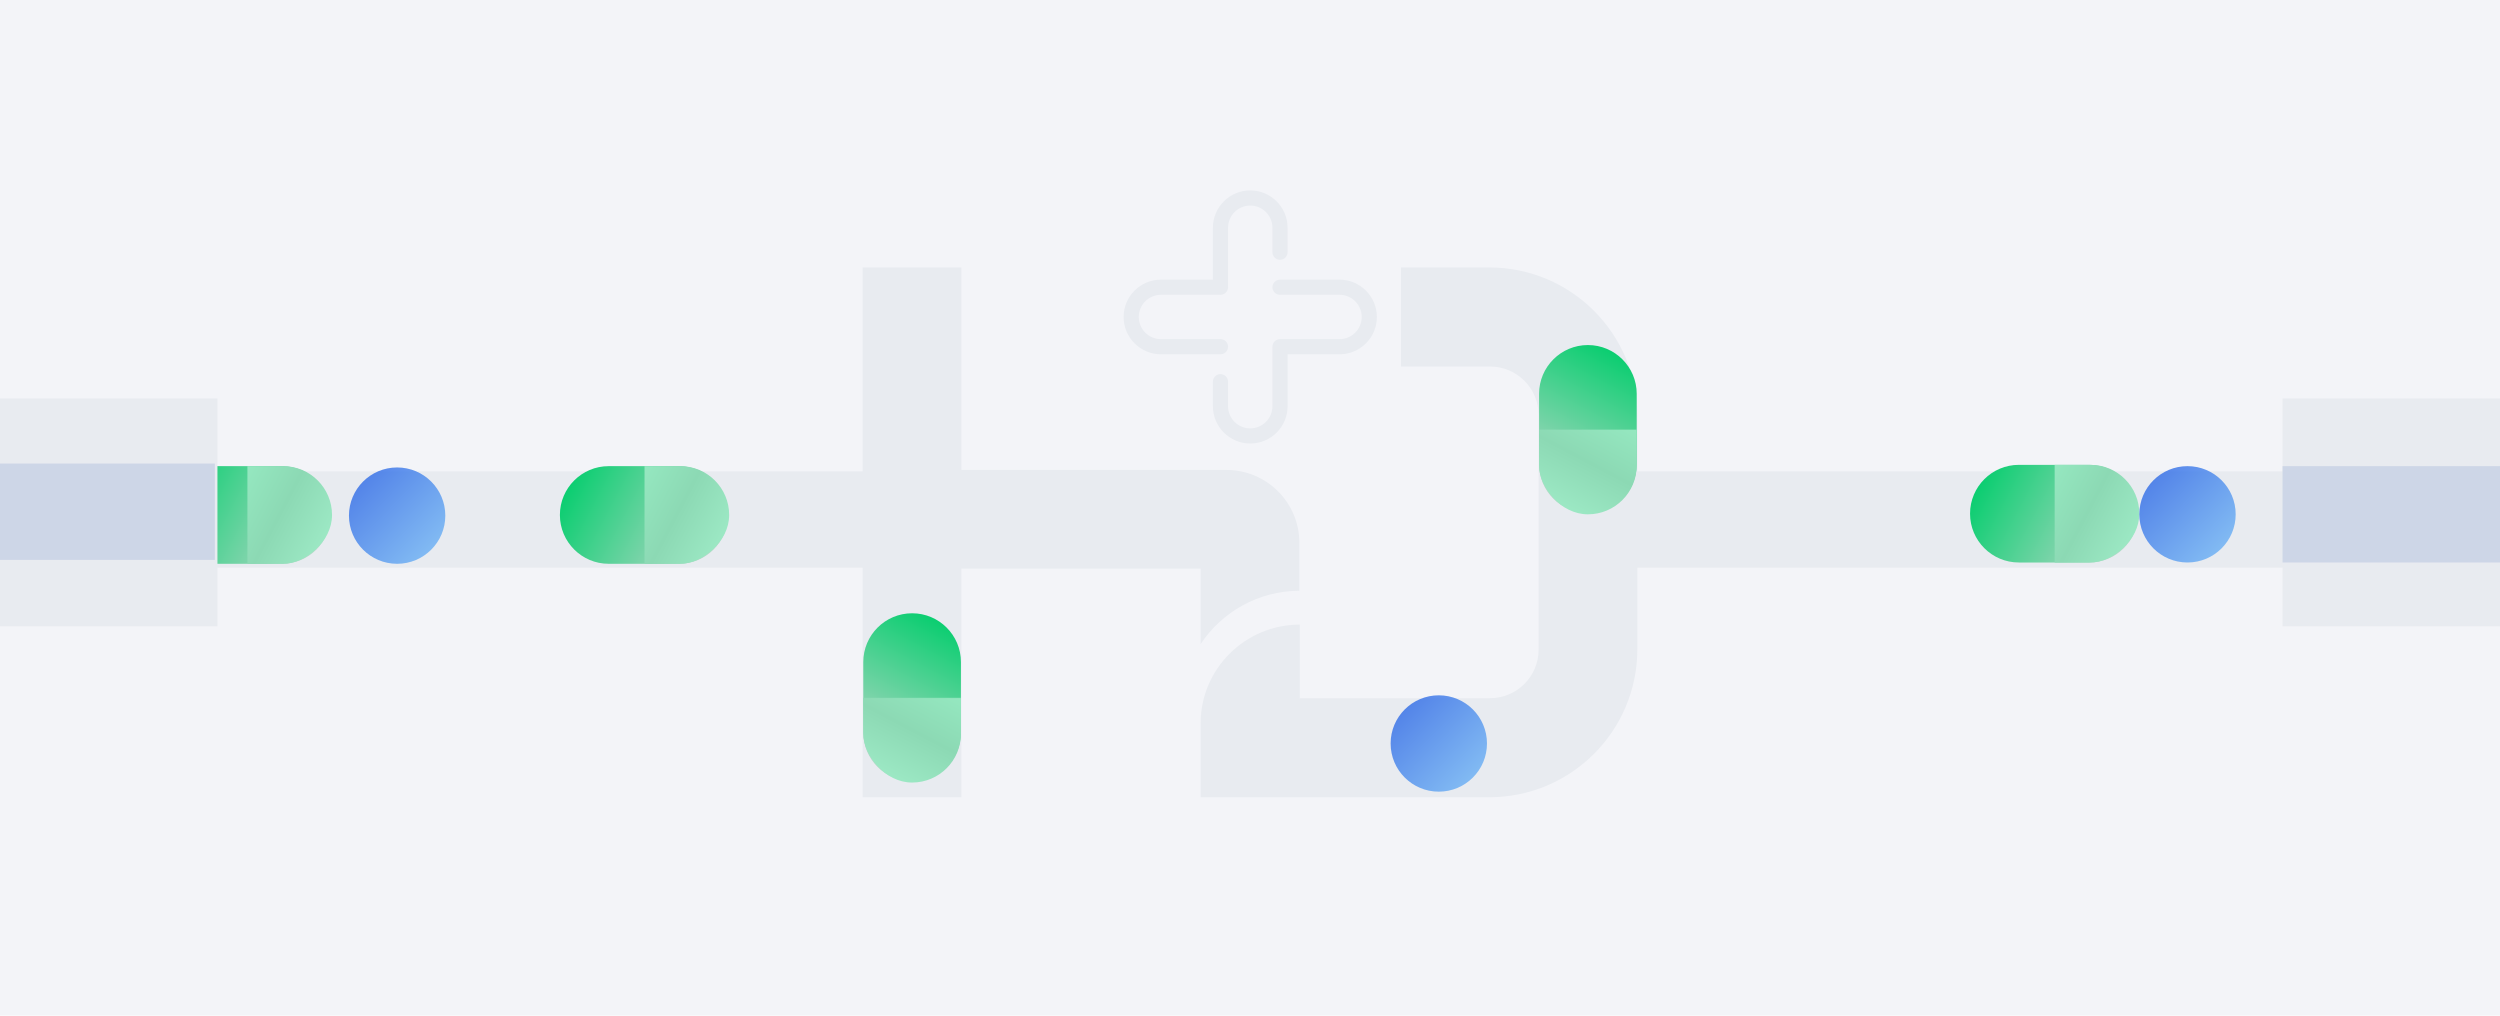 <svg width="1920" height="780" viewBox="0 0 1920 780" fill="none" xmlns="http://www.w3.org/2000/svg">
<g clip-path="url(#clip0_878_597)">
<path d="M1920 0H0V780H1920V0Z" fill="#F3F4F8"/>
<g filter="url(#filter0_i_878_597)">
<rect x="1247" y="358" width="685" height="74" fill="#E8EBF0"/>
</g>
<g filter="url(#filter1_i_878_597)">
<rect x="-22" y="358" width="685" height="74" fill="#E8EBF0"/>
</g>
<g filter="url(#filter2_i_878_597)">
<path d="M1143.74 201.391H1075.98V277.481H1144.32C1164.93 277.481 1181.65 294.171 1181.65 314.761V494.921C1181.65 515.511 1164.94 532.201 1144.32 532.201H998.26V475.681C956.39 475.681 922.09 509.611 922.09 551.461V608.291H1143.74C1206.55 608.291 1257.47 557.401 1257.47 494.631V315.061C1257.47 252.291 1206.55 201.401 1143.74 201.401V201.391Z" fill="#E8EBF0"/>
<path d="M941.92 356.931H738.35V201.391H662.53V608.291H738.35V432.711H922.09V490.621C938.39 466.061 966.24 449.831 997.91 449.691V412.851C997.91 381.961 972.84 356.921 941.92 356.921V356.931Z" fill="#E8EBF0"/>
<path d="M960.181 336.62C944.371 336.62 931.501 323.76 931.501 307.96V289.14C931.501 285.93 934.111 283.33 937.321 283.33C940.531 283.33 943.141 285.93 943.141 289.14V307.96C943.141 317.35 950.781 324.99 960.181 324.99C969.581 324.99 977.221 317.35 977.221 307.96V262.27C977.221 259.06 979.831 256.46 983.041 256.46H1028.76C1038.15 256.46 1045.8 248.82 1045.8 239.43C1045.8 230.04 1038.16 222.4 1028.76 222.4H983.041C979.831 222.4 977.221 219.8 977.221 216.59C977.221 213.38 979.831 210.78 983.041 210.78H1028.76C1044.57 210.78 1057.44 223.64 1057.44 239.44C1057.44 255.24 1044.58 268.1 1028.76 268.1H988.871V307.97C988.871 323.77 976.011 336.63 960.191 336.63L960.181 336.62Z" fill="#E8EBF0"/>
<path d="M937.321 268.09H891.611C875.801 268.09 862.931 255.23 862.931 239.43C862.931 223.63 875.791 210.77 891.611 210.77H931.501V170.9C931.501 155.1 944.361 142.24 960.181 142.24C976.001 142.24 988.861 155.1 988.861 170.9V189.72C988.861 192.93 986.251 195.53 983.041 195.53C979.831 195.53 977.221 192.93 977.221 189.72V170.9C977.221 161.51 969.581 153.87 960.191 153.87C950.801 153.87 943.151 161.51 943.151 170.9V216.59C943.151 219.8 940.541 222.4 937.331 222.4H891.621C882.231 222.4 874.581 230.04 874.581 239.43C874.581 248.82 882.221 256.46 891.621 256.46H937.331C940.541 256.46 943.151 259.06 943.151 262.27C943.151 265.48 940.541 268.08 937.331 268.08L937.321 268.09Z" fill="#E8EBF0"/>
</g>
<path d="M467.5 433C446.789 433 430 416.211 430 395.5C430 374.789 446.789 358 467.5 358L521.5 358C542.211 358 559 374.789 559 395.5C559 416.211 542.211 433 521.5 433L467.5 433Z" fill="url(#paint0_linear_878_597)"/>
<mask id="mask0_878_597" style="mask-type:alpha" maskUnits="userSpaceOnUse" x="495" y="347" width="79" height="97">
<rect x="574" y="444" width="79" height="97" transform="rotate(-180 574 444)" fill="#D9D9D9"/>
</mask>
<g mask="url(#mask0_878_597)">
<rect x="560" y="358" width="75" height="129" rx="37.5" transform="rotate(90 560 358)" fill="url(#paint1_linear_878_597)"/>
</g>
<path d="M162.5 433C141.789 433 125 416.211 125 395.5C125 374.789 141.789 358 162.5 358L216.5 358C237.211 358 254 374.789 254 395.5C254 416.211 237.211 433 216.5 433L162.5 433Z" fill="url(#paint2_linear_878_597)"/>
<mask id="mask1_878_597" style="mask-type:alpha" maskUnits="userSpaceOnUse" x="190" y="347" width="79" height="97">
<rect x="269" y="444" width="79" height="97" transform="rotate(-180 269 444)" fill="#D9D9D9"/>
</mask>
<g mask="url(#mask1_878_597)">
<rect x="255" y="358" width="75" height="129" rx="37.5" transform="rotate(90 255 358)" fill="url(#paint3_linear_878_597)"/>
</g>
<path d="M1550.5 432C1529.79 432 1513 415.211 1513 394.5C1513 373.789 1529.79 357 1550.5 357L1604.5 357C1625.21 357 1642 373.789 1642 394.5C1642 415.211 1625.21 432 1604.5 432L1550.5 432Z" fill="url(#paint4_linear_878_597)"/>
<mask id="mask2_878_597" style="mask-type:alpha" maskUnits="userSpaceOnUse" x="1578" y="346" width="79" height="97">
<rect x="1657" y="443" width="79" height="97" transform="rotate(-180 1657 443)" fill="#D9D9D9"/>
</mask>
<g mask="url(#mask2_878_597)">
<rect x="1643" y="357" width="75" height="129" rx="37.5" transform="rotate(90 1643 357)" fill="url(#paint5_linear_878_597)"/>
</g>
<path d="M1182 302.5C1182 281.789 1198.79 265 1219.5 265C1240.21 265 1257 281.789 1257 302.5L1257 356.5C1257 377.211 1240.21 394 1219.5 394C1198.79 394 1182 377.211 1182 356.5L1182 302.5Z" fill="url(#paint6_linear_878_597)"/>
<mask id="mask3_878_597" style="mask-type:alpha" maskUnits="userSpaceOnUse" x="1171" y="330" width="97" height="79">
<rect x="1171" y="409" width="79" height="97" transform="rotate(-90 1171 409)" fill="#D9D9D9"/>
</mask>
<g mask="url(#mask3_878_597)">
<rect x="1257" y="395" width="75" height="129" rx="37.5" transform="rotate(-180 1257 395)" fill="url(#paint7_linear_878_597)"/>
</g>
<path d="M663 508.5C663 487.789 679.789 471 700.5 471C721.211 471 738 487.789 738 508.5L738 562.5C738 583.211 721.211 600 700.5 600C679.789 600 663 583.211 663 562.5L663 508.5Z" fill="url(#paint8_linear_878_597)"/>
<mask id="mask4_878_597" style="mask-type:alpha" maskUnits="userSpaceOnUse" x="652" y="536" width="97" height="79">
<rect x="652" y="615" width="79" height="97" transform="rotate(-90 652 615)" fill="#D9D9D9"/>
</mask>
<g mask="url(#mask4_878_597)">
<rect x="738" y="601" width="75" height="129" rx="37.5" transform="rotate(-180 738 601)" fill="url(#paint9_linear_878_597)"/>
</g>
<circle cx="305" cy="396" r="37" fill="url(#paint10_linear_878_597)" fill-opacity="0.8"/>
<circle cx="1105" cy="571" r="37" fill="url(#paint11_linear_878_597)" fill-opacity="0.8"/>
<circle cx="1680" cy="395" r="37" fill="url(#paint12_linear_878_597)" fill-opacity="0.8"/>
<g filter="url(#filter3_d_878_597)">
<rect y="303" width="167" height="175" fill="#E8EBF0"/>
</g>
<g filter="url(#filter4_d_878_597)">
<rect x="1753" y="303" width="167" height="175" fill="#E8EBF0"/>
</g>
<rect x="1753" y="358" width="167" height="74" fill="#CDD6E7"/>
<rect x="-2" y="356" width="167" height="74" fill="#CDD6E7"/>
</g>
<defs>
<filter id="filter0_i_878_597" x="1247" y="358" width="685" height="78" filterUnits="userSpaceOnUse" color-interpolation-filters="sRGB">
<feFlood flood-opacity="0" result="BackgroundImageFix"/>
<feBlend mode="normal" in="SourceGraphic" in2="BackgroundImageFix" result="shape"/>
<feColorMatrix in="SourceAlpha" type="matrix" values="0 0 0 0 0 0 0 0 0 0 0 0 0 0 0 0 0 0 127 0" result="hardAlpha"/>
<feOffset dy="4"/>
<feGaussianBlur stdDeviation="2"/>
<feComposite in2="hardAlpha" operator="arithmetic" k2="-1" k3="1"/>
<feColorMatrix type="matrix" values="0 0 0 0 0 0 0 0 0 0 0 0 0 0 0 0 0 0 0.1 0"/>
<feBlend mode="normal" in2="shape" result="effect1_innerShadow_878_597"/>
</filter>
<filter id="filter1_i_878_597" x="-22" y="358" width="685" height="78" filterUnits="userSpaceOnUse" color-interpolation-filters="sRGB">
<feFlood flood-opacity="0" result="BackgroundImageFix"/>
<feBlend mode="normal" in="SourceGraphic" in2="BackgroundImageFix" result="shape"/>
<feColorMatrix in="SourceAlpha" type="matrix" values="0 0 0 0 0 0 0 0 0 0 0 0 0 0 0 0 0 0 127 0" result="hardAlpha"/>
<feOffset dy="4"/>
<feGaussianBlur stdDeviation="2"/>
<feComposite in2="hardAlpha" operator="arithmetic" k2="-1" k3="1"/>
<feColorMatrix type="matrix" values="0 0 0 0 0 0 0 0 0 0 0 0 0 0 0 0 0 0 0.1 0"/>
<feBlend mode="normal" in2="shape" result="effect1_innerShadow_878_597"/>
</filter>
<filter id="filter2_i_878_597" x="662.53" y="142.24" width="594.939" height="470.051" filterUnits="userSpaceOnUse" color-interpolation-filters="sRGB">
<feFlood flood-opacity="0" result="BackgroundImageFix"/>
<feBlend mode="normal" in="SourceGraphic" in2="BackgroundImageFix" result="shape"/>
<feColorMatrix in="SourceAlpha" type="matrix" values="0 0 0 0 0 0 0 0 0 0 0 0 0 0 0 0 0 0 127 0" result="hardAlpha"/>
<feOffset dy="4"/>
<feGaussianBlur stdDeviation="2"/>
<feComposite in2="hardAlpha" operator="arithmetic" k2="-1" k3="1"/>
<feColorMatrix type="matrix" values="0 0 0 0 0 0 0 0 0 0 0 0 0 0 0 0 0 0 0.1 0"/>
<feBlend mode="normal" in2="shape" result="effect1_innerShadow_878_597"/>
</filter>
<filter id="filter3_d_878_597" x="-4" y="302" width="175" height="183" filterUnits="userSpaceOnUse" color-interpolation-filters="sRGB">
<feFlood flood-opacity="0" result="BackgroundImageFix"/>
<feColorMatrix in="SourceAlpha" type="matrix" values="0 0 0 0 0 0 0 0 0 0 0 0 0 0 0 0 0 0 127 0" result="hardAlpha"/>
<feOffset dy="3"/>
<feGaussianBlur stdDeviation="2"/>
<feComposite in2="hardAlpha" operator="out"/>
<feColorMatrix type="matrix" values="0 0 0 0 0 0 0 0 0 0 0 0 0 0 0 0 0 0 0.25 0"/>
<feBlend mode="normal" in2="BackgroundImageFix" result="effect1_dropShadow_878_597"/>
<feBlend mode="normal" in="SourceGraphic" in2="effect1_dropShadow_878_597" result="shape"/>
</filter>
<filter id="filter4_d_878_597" x="1749" y="302" width="175" height="183" filterUnits="userSpaceOnUse" color-interpolation-filters="sRGB">
<feFlood flood-opacity="0" result="BackgroundImageFix"/>
<feColorMatrix in="SourceAlpha" type="matrix" values="0 0 0 0 0 0 0 0 0 0 0 0 0 0 0 0 0 0 127 0" result="hardAlpha"/>
<feOffset dy="3"/>
<feGaussianBlur stdDeviation="2"/>
<feComposite in2="hardAlpha" operator="out"/>
<feColorMatrix type="matrix" values="0 0 0 0 0 0 0 0 0 0 0 0 0 0 0 0 0 0 0.25 0"/>
<feBlend mode="normal" in2="BackgroundImageFix" result="effect1_dropShadow_878_597"/>
<feBlend mode="normal" in="SourceGraphic" in2="effect1_dropShadow_878_597" result="shape"/>
</filter>
<linearGradient id="paint0_linear_878_597" x1="439" y1="353" x2="571" y2="422.5" gradientUnits="userSpaceOnUse">
<stop stop-color="#00CD6B"/>
<stop offset="1" stop-color="#D9D9D9"/>
<stop offset="1" stop-color="#003E20"/>
</linearGradient>
<linearGradient id="paint1_linear_878_597" x1="640" y1="367" x2="570.5" y2="499" gradientUnits="userSpaceOnUse">
<stop stop-color="#9FEBC7"/>
<stop offset="0.318" stop-color="#8CD9B4"/>
<stop offset="1" stop-color="#A3FFD3"/>
<stop offset="1" stop-color="#D9D9D9"/>
<stop offset="1" stop-color="#40AF7A"/>
</linearGradient>
<linearGradient id="paint2_linear_878_597" x1="134" y1="353" x2="266" y2="422.5" gradientUnits="userSpaceOnUse">
<stop stop-color="#00CD6B"/>
<stop offset="1" stop-color="#D9D9D9"/>
<stop offset="1" stop-color="#003E20"/>
</linearGradient>
<linearGradient id="paint3_linear_878_597" x1="335" y1="367" x2="265.5" y2="499" gradientUnits="userSpaceOnUse">
<stop stop-color="#9FEBC7"/>
<stop offset="0.318" stop-color="#8CD9B4"/>
<stop offset="1" stop-color="#A3FFD3"/>
<stop offset="1" stop-color="#D9D9D9"/>
<stop offset="1" stop-color="#40AF7A"/>
</linearGradient>
<linearGradient id="paint4_linear_878_597" x1="1522" y1="352" x2="1654" y2="421.5" gradientUnits="userSpaceOnUse">
<stop stop-color="#00CD6B"/>
<stop offset="1" stop-color="#D9D9D9"/>
<stop offset="1" stop-color="#003E20"/>
</linearGradient>
<linearGradient id="paint5_linear_878_597" x1="1723" y1="366" x2="1653.5" y2="498" gradientUnits="userSpaceOnUse">
<stop stop-color="#9FEBC7"/>
<stop offset="0.318" stop-color="#8CD9B4"/>
<stop offset="1" stop-color="#A3FFD3"/>
<stop offset="1" stop-color="#D9D9D9"/>
<stop offset="1" stop-color="#40AF7A"/>
</linearGradient>
<linearGradient id="paint6_linear_878_597" x1="1262" y1="274" x2="1192.5" y2="406" gradientUnits="userSpaceOnUse">
<stop stop-color="#00CD6B"/>
<stop offset="1" stop-color="#D9D9D9"/>
<stop offset="1" stop-color="#003E20"/>
</linearGradient>
<linearGradient id="paint7_linear_878_597" x1="1337" y1="404" x2="1267.5" y2="536" gradientUnits="userSpaceOnUse">
<stop stop-color="#9FEBC7"/>
<stop offset="0.318" stop-color="#8CD9B4"/>
<stop offset="1" stop-color="#A3FFD3"/>
<stop offset="1" stop-color="#D9D9D9"/>
<stop offset="1" stop-color="#40AF7A"/>
</linearGradient>
<linearGradient id="paint8_linear_878_597" x1="743" y1="480" x2="673.5" y2="612" gradientUnits="userSpaceOnUse">
<stop stop-color="#00CD6B"/>
<stop offset="1" stop-color="#D9D9D9"/>
<stop offset="1" stop-color="#003E20"/>
</linearGradient>
<linearGradient id="paint9_linear_878_597" x1="818" y1="610" x2="748.5" y2="742" gradientUnits="userSpaceOnUse">
<stop stop-color="#9FEBC7"/>
<stop offset="0.318" stop-color="#8CD9B4"/>
<stop offset="1" stop-color="#A3FFD3"/>
<stop offset="1" stop-color="#D9D9D9"/>
<stop offset="1" stop-color="#40AF7A"/>
</linearGradient>
<linearGradient id="paint10_linear_878_597" x1="279.5" y1="350" x2="387" y2="454.5" gradientUnits="userSpaceOnUse">
<stop stop-color="#255FE4"/>
<stop offset="1" stop-color="#98E6FF"/>
</linearGradient>
<linearGradient id="paint11_linear_878_597" x1="1079.5" y1="525" x2="1187" y2="629.5" gradientUnits="userSpaceOnUse">
<stop stop-color="#255FE4"/>
<stop offset="1" stop-color="#98E6FF"/>
</linearGradient>
<linearGradient id="paint12_linear_878_597" x1="1654.5" y1="349" x2="1762" y2="453.5" gradientUnits="userSpaceOnUse">
<stop stop-color="#255FE4"/>
<stop offset="1" stop-color="#98E6FF"/>
</linearGradient>
<clipPath id="clip0_878_597">
<rect width="1920" height="780" fill="white"/>
</clipPath>
</defs>
</svg>
